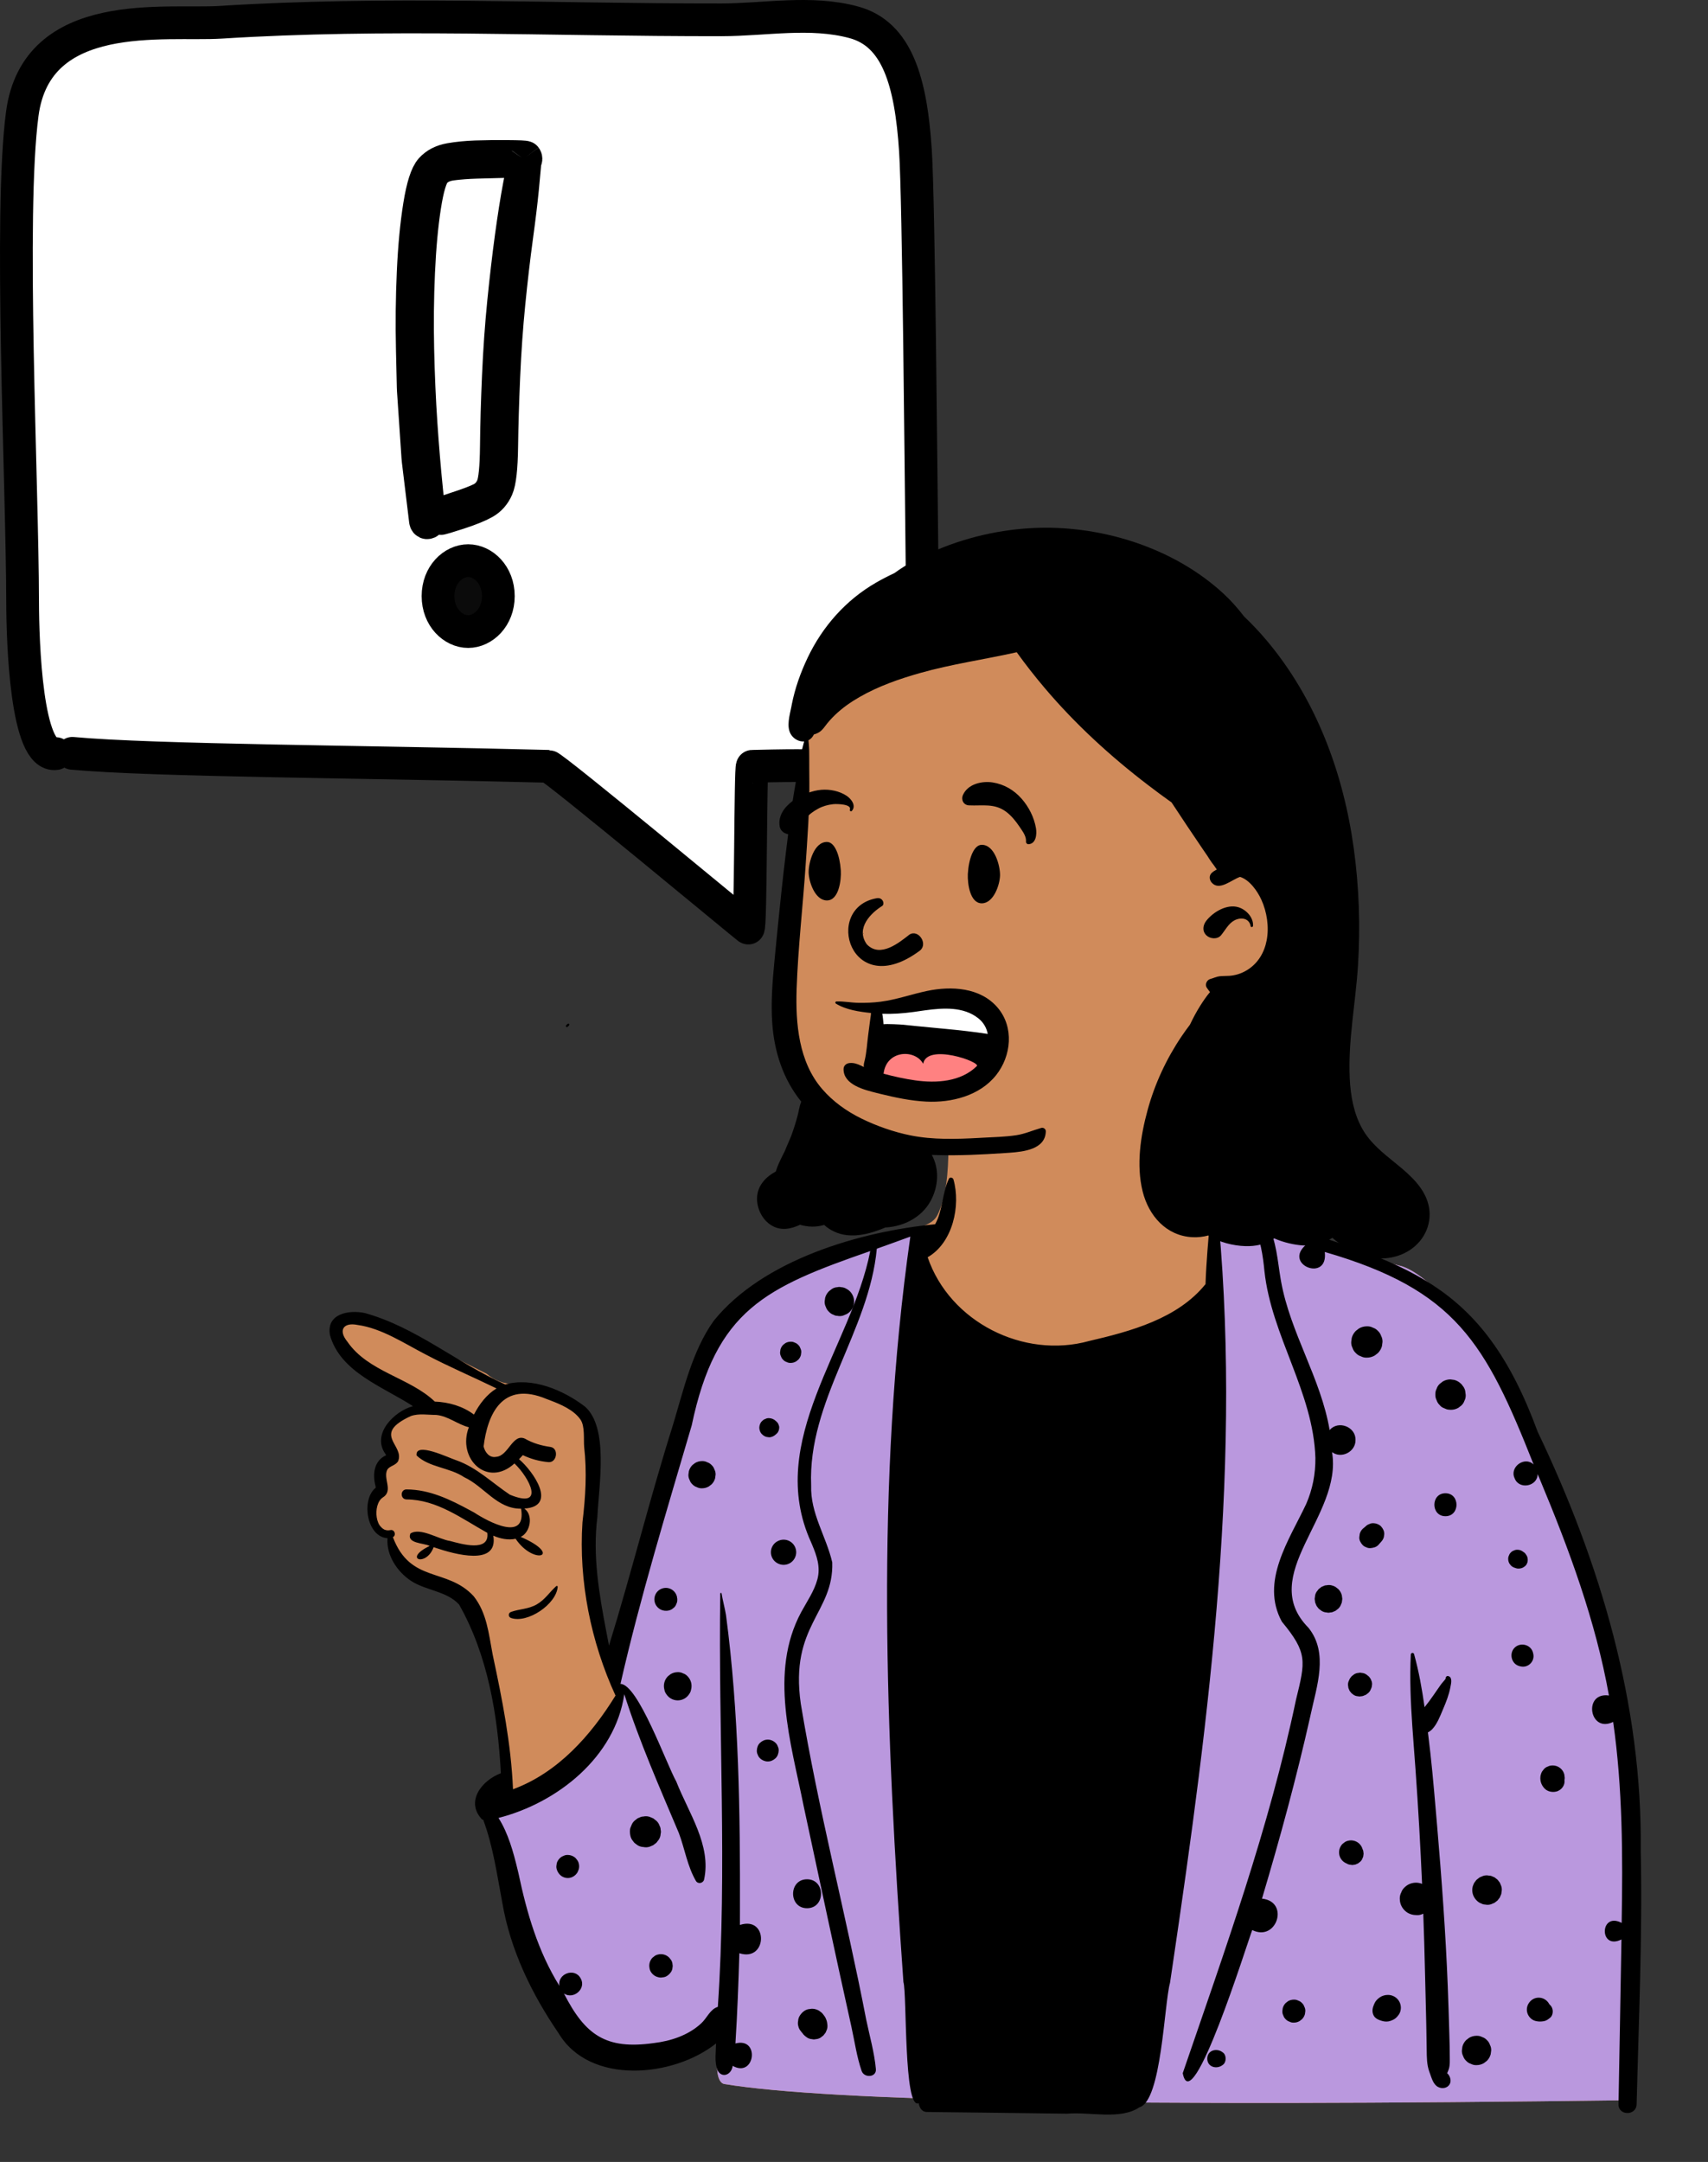 <svg width="313" height="396" viewBox="0 0 313 396" fill="none" xmlns="http://www.w3.org/2000/svg">
<rect x="0" y="0" width="313" height="396" fill="#333333" stroke="none"/>
<path fill-rule="evenodd" clip-rule="evenodd" d="M10.239 138.036C4.83 138.855 4.157 117.655 4.143 110.252C4.104 88.308 1.633 39.315 4.08 20.86C6.707 1.049 30.374 4.715 40.468 4.078C70.81 2.163 99.894 3.659 132.205 3.632C140.211 3.625 148.554 1.95 156.45 4.082C164.395 6.226 166.931 14.918 167.759 27.585C168.374 36.985 168.77 86.522 168.954 101.826C169.043 109.193 169.263 127.917 166.638 133.684C162.801 142.116 154.689 140.382 150.401 140.365C147.997 140.355 149.278 140.083 137.865 140.365C137.49 140.374 137.616 170.345 137.112 169.997C136.579 169.629 101.361 140.387 100.492 140.365C67.688 139.511 28.034 139.354 13.263 137.985" fill="white"/>
<path d="M10.239 138.036C4.83 138.855 4.157 117.655 4.143 110.252C4.104 88.308 1.633 39.315 4.08 20.86C6.707 1.049 30.374 4.715 40.468 4.078C70.81 2.163 99.894 3.659 132.205 3.632C140.211 3.625 148.554 1.95 156.45 4.082C164.395 6.226 166.931 14.918 167.759 27.585C168.374 36.985 168.77 86.522 168.954 101.826C169.043 109.193 169.263 127.917 166.638 133.684C162.801 142.116 154.689 140.382 150.401 140.365C147.997 140.355 149.278 140.083 137.865 140.365C137.49 140.374 137.616 170.345 137.112 169.997C136.579 169.629 101.361 140.387 100.492 140.365C67.688 139.511 28.034 139.354 13.263 137.985" stroke="black" stroke-width="6" stroke-miterlimit="1.5" stroke-linecap="round" stroke-linejoin="round"/>
<path fill-rule="evenodd" clip-rule="evenodd" d="M194.026 194.885C186.44 195.26 174.629 198.514 174.038 200.594C173.116 203.842 175.097 216.018 171.783 222.576C170.371 225.372 165.006 225.121 162.927 226.032C155.972 229.078 135.383 234.856 131.138 242.131C129.437 245.046 118.985 281.21 113.431 299.661C112.805 301.741 112.098 303.665 111.329 305.446L111.046 304.062C108.782 292.91 107.65 286.16 107.65 283.81C107.65 280.137 110.577 264.644 107.65 260.704C104.752 256.803 97.768 253.614 94.626 253.55L94.532 253.549C92.469 253.549 90.678 252.904 89.161 251.613L86.937 250.494C75.621 244.811 69.009 241.695 67.103 241.143C64.06 240.263 58.882 242.138 61.471 244.953C63.197 246.83 67.534 250.15 74.483 254.914L77.103 256.997L76.786 257.162C73.4 258.946 71.409 260.447 70.813 261.666C70.199 262.923 70.494 264.409 71.697 266.125L71.515 266.304C69.993 267.798 69.232 268.801 69.232 269.311V271.805C67.718 274.024 67.339 275.875 68.096 277.357C68.853 278.84 70.054 280.124 71.697 281.21C72.909 284.399 74.351 286.668 76.025 288.018C77.698 289.368 80.591 290.492 84.702 291.39L88.422 300.291L91.437 312.798L92.956 326.752L92.515 327.072C90.471 328.562 89.161 329.666 89.161 330.807C89.161 332.586 97.41 374.402 110.243 376.274C113.018 376.678 127.412 374.693 132.138 370.846L132.068 371.261C130.956 377.982 131.191 381.473 132.774 381.732C152.221 384.923 207.455 385.909 298.474 384.69C299.015 336.348 296.567 304.153 291.128 288.105C277.218 247.061 261.881 233.042 256.516 231.842C251.816 230.79 235.518 224.299 230.962 222.576C227.989 221.452 227.351 218.08 223.963 218.08L223.689 218.081C220.411 218.114 217.505 218.701 215.872 217.014C211.587 212.588 212.785 206.461 211.007 200.594C210.028 197.362 203.334 194.426 194.026 194.885Z" fill="#D08B5B"/>
<path d="M223.963 218.08L223.689 218.081C222.879 218.089 222.091 218.131 221.34 218.164L222.923 223.56L222.957 224.127C223.984 242.73 214.881 251.636 195.646 250.843C176.412 250.051 166.845 243.963 166.944 232.579L166.95 232.233L166.95 225.148L166.647 225.206C165.187 225.48 163.781 225.658 162.927 226.032C155.972 229.078 135.383 234.856 131.138 242.131C129.437 245.046 118.985 281.21 113.431 299.661C113.228 300.335 113.017 300.993 112.797 301.634L112.797 305.281L112.858 305.502C114.804 312.787 112.213 318.744 105.083 323.371C100.029 326.651 94.839 328.781 89.512 329.759C89.284 330.113 89.161 330.458 89.161 330.807C89.161 332.586 97.41 374.402 110.243 376.274C113.018 376.678 127.412 374.693 132.138 370.846L132.068 371.261L132.003 371.661C130.966 378.121 131.223 381.478 132.774 381.732C152.221 384.923 207.455 385.908 298.474 384.69C299.015 336.348 296.567 304.153 291.128 288.105C277.218 247.061 261.881 233.042 256.516 231.842C251.816 230.79 235.518 224.299 230.962 222.576C227.989 221.452 227.351 218.08 223.963 218.08Z" fill="#BA98DE"/>
<path fill-rule="evenodd" clip-rule="evenodd" d="M214.866 206.476C214.421 205.593 213.239 205.707 212.459 206.108C210.12 207.819 212.568 211.136 213.215 213.224C214.879 217.274 217.77 221.233 221.761 223.126C221.43 227.152 221.055 231.17 220.917 235.209C215.815 241.542 207.212 243.853 199.576 245.631C187.582 248.95 174.046 242.15 169.998 230.286C174.605 227.666 176.096 220.808 174.721 216.023C174.601 215.686 174.081 215.538 173.896 215.913C172.634 218.51 172.802 221.677 171.368 224.243C157.602 225.562 139.835 230.759 130.816 241.9C126.82 247.474 125.237 254.723 123.268 261.182C119.068 274.5 115.721 288.087 111.602 301.418L111.116 298.895C109.786 291.947 108.577 284.904 109.475 277.838L109.491 277.5C109.785 271.877 111.543 261.429 107.186 257.633C103.244 254.619 97.534 252.197 92.588 253.586C83.786 249.667 76.189 243.066 66.815 240.496C63.93 239.901 59.779 240.605 60.461 244.522C62.351 251.372 70.266 254.031 75.676 257.563C72.208 258.503 67.98 262.724 70.689 266.404C70.713 266.469 70.734 266.519 70.755 266.558C68.557 267.533 68.249 269.982 68.789 272.082C68.843 272.637 68.989 272.16 68.663 272.663C66.184 275.003 67.28 281.526 71.015 281.747C70.77 284.837 72.754 287.839 75.267 289.525C77.975 291.341 81.891 291.419 84.134 293.905C89.398 303.194 91.214 314.16 91.788 324.797C88.318 326.097 85.204 329.984 88.357 333.281C88.419 333.289 88.481 333.296 88.544 333.301C90.372 338.182 91.078 343.385 92.044 348.482C93.532 357.18 97.407 365.166 102.356 372.411C108.079 382.002 123.467 380.482 131.22 374.292C131.189 375.916 130.922 377.53 131.441 379.099C132.209 380.793 134.079 380.061 134.264 378.393C138.362 380.7 139.328 373.087 134.772 374.294C135.122 368.791 135.325 363.279 135.49 357.766C140.648 359.437 140.87 350.874 135.595 352.586L135.601 350.219C135.64 332.067 135.439 313.853 133.045 295.844C132.824 294.497 132.449 293.194 132.23 291.854C132.207 291.716 131.991 291.755 131.99 291.888C131.619 317.101 133.266 342.368 131.548 367.59C130.118 368.026 129.548 369.669 128.489 370.625C126.137 372.798 122.936 373.855 119.805 374.224C111.037 375.454 107.252 372.774 103.348 365.148C105.109 366.326 107.488 364.246 106.415 362.383L106.381 362.326C105.267 360.352 102.119 361.535 102.517 363.747C98.592 357.456 96.537 350.363 95.02 343.167L94.815 342.307C94.077 339.251 93.12 335.75 91.349 332.986C102.15 330.231 112.717 321.838 114.407 310.322C117.149 318.944 120.865 327.373 124.406 335.758C125.499 338.674 125.955 341.809 127.523 344.514C127.887 345.139 128.811 344.977 129.018 344.318C130.427 338.011 126.155 332.011 123.937 326.333C122.126 323.124 116.927 308.47 113.704 308.435C117.326 292.548 122.157 276.781 126.758 261.092C131.207 239.908 140.273 235.823 159.478 229.153C156.014 246.819 140.198 263.919 148.614 282.448L148.819 282.928C149.68 284.971 150.395 287.03 149.794 289.272C149.21 291.448 147.882 293.337 146.82 295.294C140.881 306.348 144.969 319.257 147.265 330.768C150.166 344.268 153.032 357.78 156.03 371.259C156.621 373.948 157.004 376.718 157.897 379.324C158.358 380.668 160.657 380.54 160.509 378.972C160.225 375.928 159.371 372.96 158.745 369.972C155.012 350.621 149.96 331.499 146.748 312.065C144.682 297.678 152.816 295.467 152.513 286.171C151.407 281.417 148.48 277.175 148.648 272.108C147.998 256.6 159.286 243.806 160.68 228.723L163.141 227.844C164.371 227.404 165.599 226.96 166.824 226.505C160.378 271.617 162.335 317.714 165.557 363.048C166.216 365.14 165.589 386.528 168.349 385.231C168.489 386.047 168.922 386.85 169.865 386.846C178.424 386.925 186.985 387.06 195.544 387.162C199.662 386.783 205.32 388.355 208.822 385.978C212.865 384.824 213.33 367.092 214.411 363.186L214.832 360.346C221.702 313.936 227.85 266.568 222.912 219.698C229.783 219.962 231.201 227.382 231.71 232.785C232.985 244.71 240.684 254.979 241.053 267.04C241.084 269.966 240.532 272.801 239.363 275.488C236.262 282.07 230.899 289.681 234.907 297.032C239.648 302.756 239.238 304.262 237.498 311.335C232.604 334.716 224.475 357.195 216.743 379.738C218.423 388.501 228.528 355.972 229.479 353.519C233.952 355.77 236.396 348.3 231.265 347.768C234.56 336.73 237.593 325.609 240.118 314.365L240.185 314.048C241.301 308.854 243.494 302.771 239.79 298.163C230.237 288.496 246.101 277.691 244.1 265.98C245.828 267.262 248.443 265.913 248.404 263.76C248.482 261.335 245.228 260.093 243.662 261.943C242.052 252.442 236.45 244.147 234.755 234.674L234.678 234.229C234.104 230.881 233.942 227.358 232.299 224.306C234.536 225.76 236.918 226.935 239.368 227.972C234.987 231.634 243.471 234.976 242.769 229.32C266.795 236.275 272.225 245.975 281.047 268.252C279.399 266.65 276.576 268.723 277.563 270.766C278.349 272.918 281.782 272.289 281.781 269.995L282.183 270.954C287.532 283.754 292.401 296.864 294.847 310.561C290.048 309.883 291.27 317.559 295.618 315.395C297.363 327.576 297.391 339.931 297.178 352.211C293.129 350.087 293.008 357.305 297.139 355.247C296.988 365.31 296.766 375.373 296.6 385.437C296.566 387.579 299.868 387.568 299.92 385.437C300.305 369.974 301.008 354.483 300.674 339.016C300.988 312.17 293.276 286.295 281.785 262.247C271.618 234.557 257.573 231.408 231.734 223.357C229.348 219.814 224.253 216.463 220.095 218.688C217.769 214.931 216.587 210.479 214.866 206.476ZM259.137 302.981C259.041 302.64 258.554 302.725 258.538 303.062C258.322 307.405 258.515 311.778 258.812 316.14C258.992 318.803 259.213 321.463 259.4 324.108C259.898 331.086 260.299 338.072 260.603 345.063C260.496 345.019 260.387 344.98 260.273 344.949C259.747 344.805 259.22 344.805 258.695 344.949C258.225 345.08 257.815 345.309 257.462 345.64L257.387 345.712C257.098 345.98 256.893 346.299 256.773 346.666C256.602 346.993 256.516 347.342 256.516 347.716L256.518 347.81C256.52 348.346 256.653 348.844 256.924 349.308C257.187 349.754 257.541 350.108 257.986 350.374C258.45 350.642 258.947 350.775 259.484 350.778C259.541 350.783 259.598 350.788 259.655 350.791C260.054 350.807 260.426 350.723 260.77 350.543L260.822 350.528C260.952 354.074 261.059 357.623 261.137 361.172C261.207 364.265 261.301 367.358 261.364 370.451L261.393 371.998L261.449 375.418C261.468 376.824 261.459 378.17 261.936 379.496L261.994 379.649C262.337 380.535 262.605 381.768 263.525 382.26C264.259 382.653 265.249 382.508 265.67 381.741C266.025 381.101 265.718 380.178 265.194 379.745C265.204 379.717 265.22 379.691 265.233 379.662C265.314 379.428 265.436 379.206 265.509 378.969C265.738 378.219 265.676 377.419 265.678 376.639C265.678 375.264 265.632 373.888 265.595 372.515C265.514 369.591 265.42 366.67 265.306 363.749C264.919 353.95 264.19 344.151 263.356 334.38L263.072 331.082C262.695 326.697 262.304 322.306 261.752 317.943C261.726 317.735 261.699 317.526 261.671 317.317C261.968 317.169 262.244 316.963 262.463 316.734C263.34 315.812 263.872 314.434 264.371 313.247L264.486 312.977C265.027 311.71 265.527 310.428 265.785 309.068L265.81 308.943C265.927 308.364 266.159 307.337 265.545 307.056C265.225 306.91 265.022 307.015 264.918 307.335C264.905 307.377 264.916 307.424 264.939 307.46C264.686 307.848 264.29 308.211 264.04 308.57L263.185 309.794L262.762 310.41C262.225 311.199 261.653 311.955 261.061 312.7C260.596 309.428 260.025 306.168 259.137 302.981ZM224.052 375.913C222.982 375.073 221.24 375.529 221.24 377.078C221.24 378.633 222.984 379.081 224.052 378.242L224.105 378.203L224.156 378.161C224.738 377.707 224.757 376.524 224.2 376.03L224.156 375.994C224.123 375.965 224.089 375.939 224.052 375.913ZM270.581 372.89C270.097 372.89 269.647 373.012 269.227 373.258C269.045 373.396 268.866 373.536 268.683 373.677C268.35 374.01 268.121 374.407 267.993 374.863L267.897 375.576C267.884 375.946 267.959 376.29 268.129 376.611C268.238 376.944 268.423 377.234 268.683 377.476C268.928 377.739 269.214 377.924 269.547 378.031C269.841 378.186 270.155 378.265 270.49 378.265L270.581 378.263C271.068 378.263 271.519 378.141 271.938 377.895C272.12 377.758 272.3 377.617 272.482 377.476C272.813 377.143 273.045 376.746 273.172 376.29C273.204 376.053 273.235 375.813 273.269 375.576C273.281 375.206 273.204 374.863 273.037 374.542C272.928 374.208 272.743 373.919 272.482 373.677C272.237 373.414 271.951 373.229 271.618 373.122C271.324 372.967 271.009 372.888 270.673 372.888L270.581 372.89ZM148.781 367.934L148.098 368.025C147.445 368.174 146.919 368.656 146.568 369.206C146.38 369.5 146.279 369.818 146.263 370.159C146.187 370.498 146.203 370.839 146.31 371.181C146.388 371.514 146.541 371.806 146.768 372.054C146.846 372.176 146.937 372.288 147.041 372.387C147.255 372.744 147.578 372.978 147.911 373.218C148.192 373.398 148.497 373.495 148.825 373.51C149.041 373.568 149.26 373.568 149.479 373.51C149.804 373.495 150.109 373.398 150.39 373.218C150.557 373.091 150.723 372.96 150.888 372.833C151.033 372.663 151.169 372.489 151.296 372.306C151.382 372.106 151.466 371.907 151.549 371.709C151.703 371.233 151.627 370.811 151.543 370.334C151.531 370.253 151.51 370.18 151.481 370.102L151.425 369.95C151.275 369.554 151.195 369.42 150.929 369.075L150.828 368.94C150.777 368.872 150.725 368.806 150.666 368.747C150.5 368.575 150.262 368.431 150.075 368.283C149.674 368.051 149.242 367.937 148.781 367.934ZM237.1 366.266C236.723 366.269 236.368 366.363 236.041 366.553L235.614 366.884C235.353 367.147 235.173 367.454 235.072 367.812C235.049 367.999 235.022 368.187 234.996 368.372C234.986 368.661 235.046 368.932 235.179 369.185C235.262 369.445 235.408 369.669 235.614 369.862C235.803 370.065 236.03 370.211 236.291 370.297C236.518 370.416 236.762 370.478 237.022 370.479L237.1 370.477C237.481 370.477 237.835 370.381 238.163 370.19L238.59 369.862C238.85 369.599 239.03 369.289 239.131 368.932C239.155 368.744 239.181 368.559 239.207 368.372C239.217 368.082 239.157 367.812 239.025 367.561C238.939 367.301 238.796 367.074 238.59 366.884C238.4 366.678 238.173 366.532 237.913 366.449C237.685 366.329 237.446 366.269 237.187 366.265L237.1 366.266ZM254.372 365.404C253.828 365.399 253.276 365.552 252.831 365.868C252.398 366.175 252.07 366.506 251.859 367.004C251.802 367.139 251.745 367.272 251.695 367.408C251.471 368.004 251.43 368.604 251.739 369.187C252.039 369.753 252.685 370 253.263 370.169C253.752 370.316 254.307 370.339 254.794 370.164C255.036 370.078 255.273 369.987 255.492 369.854C255.901 369.602 256.122 369.302 256.395 368.932C256.609 368.567 256.716 368.171 256.716 367.749C256.716 367.324 256.609 366.931 256.395 366.563C255.976 365.847 255.2 365.409 254.372 365.404ZM281.974 365.907C281.286 365.907 280.682 366.225 280.268 366.761C279.849 367.306 279.695 367.983 279.88 368.659C280.075 369.372 280.666 369.998 281.398 370.177C281.939 370.31 282.382 370.305 282.921 370.214C283.377 370.136 283.726 369.865 284.075 369.583C284.473 369.257 284.596 368.664 284.531 368.184C284.468 367.705 284.247 367.392 283.911 367.108L283.908 367.1L284.033 367.197C283.986 367.155 283.94 367.111 283.892 367.066C283.877 367.04 283.864 367.012 283.851 366.983C283.658 366.655 283.398 366.397 283.072 366.204C282.731 366.006 282.367 365.907 281.974 365.907ZM121.679 358.014C121.302 357.912 120.922 357.912 120.544 358.014C120.265 358.079 120.023 358.207 119.817 358.397C119.609 358.533 119.438 358.707 119.31 358.923L119.268 358.996C118.971 359.502 118.925 360.08 119.052 360.643C119.211 361.339 119.851 361.972 120.544 362.136L120.567 362.14L120.591 362.147C120.872 362.235 121.156 362.248 121.437 362.183C121.721 362.17 121.984 362.087 122.226 361.93C122.533 361.732 122.791 361.477 122.989 361.17C123.145 360.925 123.229 360.661 123.242 360.377C123.291 360.19 123.291 360.002 123.242 359.815C123.229 359.53 123.145 359.267 122.989 359.022L122.656 358.592L122.622 358.564C122.356 358.298 122.041 358.115 121.679 358.014ZM147.896 344.224C144.482 344.224 144.487 349.524 147.896 349.524C151.309 349.524 151.304 344.224 147.896 344.224ZM272.878 343.555C272.519 343.474 272.159 343.49 271.803 343.602C271.586 343.693 271.373 343.784 271.159 343.872L270.613 344.295C270.511 344.381 270.462 344.475 270.368 344.597L270.251 344.75C270.081 344.977 270.077 345.025 269.891 345.509C269.766 345.973 269.766 346.436 269.891 346.901C269.951 347.125 270.042 347.336 270.16 347.531C270.267 347.719 270.395 347.883 270.539 348.035L270.613 348.11C270.857 348.373 271.146 348.558 271.48 348.667C271.691 348.79 271.917 348.85 272.159 348.85C272.519 348.93 272.878 348.915 273.235 348.802C273.451 348.711 273.664 348.62 273.878 348.532L274.425 348.11L274.847 347.562L274.981 347.241L275.117 346.919L275.214 346.202C275.227 345.83 275.151 345.486 274.982 345.162C274.917 344.936 274.802 344.735 274.636 344.568C274.516 344.365 274.355 344.204 274.151 344.084C273.985 343.917 273.784 343.802 273.558 343.737C273.347 343.615 273.12 343.555 272.878 343.555ZM104.035 339.768C103.751 339.758 103.486 339.818 103.241 339.948C103.155 339.977 103.072 340.013 102.991 340.055C102.676 340.24 102.426 340.49 102.241 340.803C102.09 341.043 102.007 341.301 101.994 341.579C101.937 341.831 101.942 342.084 102.01 342.336L102.033 342.411C102.09 342.617 102.176 342.807 102.29 342.981C102.301 343.002 102.314 343.023 102.33 343.041C102.504 343.318 102.736 343.544 103.022 343.714C103.34 343.896 103.681 343.99 104.051 343.993C104.788 343.993 105.423 343.594 105.811 342.981C105.866 342.895 105.897 342.786 105.936 342.697C105.97 342.614 106.025 342.507 106.054 342.411C106.152 342.041 106.152 341.671 106.054 341.301C105.988 341.03 105.866 340.793 105.681 340.592C105.533 340.365 105.337 340.186 105.095 340.055C104.795 339.88 104.472 339.786 104.129 339.771L104.035 339.768ZM248.167 337.176C247.807 337.077 247.448 337.07 247.09 337.153L247 337.176C246.714 337.244 246.466 337.374 246.253 337.567C246.016 337.723 245.826 337.929 245.688 338.184C245.49 338.526 245.391 338.896 245.389 339.292C245.391 339.688 245.49 340.058 245.688 340.399C245.883 340.73 246.146 340.991 246.477 341.186L246.763 341.324C247.003 341.475 247.258 341.556 247.534 341.569C247.719 341.619 247.904 341.619 248.086 341.569C248.274 341.569 248.448 341.522 248.609 341.429C248.787 341.379 248.938 341.29 249.068 341.16C249.295 341.014 249.471 340.821 249.602 340.579L249.813 340.081L249.885 339.529L249.813 338.979L249.698 338.708C249.594 338.335 249.406 338.012 249.133 337.739C248.86 337.468 248.537 337.28 248.167 337.176ZM119.034 332.78C118.654 332.66 118.276 332.644 117.898 332.728C117.643 332.728 117.404 332.793 117.182 332.923C116.94 332.991 116.732 333.111 116.555 333.288C116.245 333.489 116.003 333.754 115.823 334.085L115.537 334.766C115.365 335.206 115.428 335.855 115.531 336.298C115.617 336.662 115.784 336.981 116.031 337.251C116.156 337.462 116.323 337.629 116.534 337.754C116.775 337.974 117.053 338.13 117.369 338.223L117.456 338.247L117.487 338.255C117.492 338.257 117.497 338.257 117.503 338.257C117.505 338.26 117.511 338.26 117.513 338.26C117.638 338.291 117.766 338.309 117.898 338.314C118.276 338.398 118.654 338.382 119.034 338.263C119.258 338.169 119.484 338.072 119.711 337.976C119.903 337.83 120.094 337.681 120.286 337.533C120.435 337.34 120.583 337.147 120.731 336.957C120.94 336.631 121.052 336.277 121.067 335.899C121.135 335.646 121.135 335.396 121.067 335.143C121.067 334.886 121.002 334.648 120.875 334.427C120.76 334.073 120.565 333.768 120.286 333.51C120.094 333.361 119.903 333.212 119.711 333.067C119.484 332.97 119.258 332.874 119.034 332.78ZM285.111 323.452C284.718 323.345 284.325 323.345 283.932 323.452L283.403 323.673C283.143 323.814 282.937 324.004 282.781 324.246C282.583 324.46 282.45 324.713 282.383 325.002C282.229 325.398 282.247 326.026 282.369 326.43C282.507 326.888 282.721 327.253 283.051 327.597C283.601 328.165 284.445 328.329 285.192 328.157C285.398 328.111 285.593 328.019 285.77 327.907C286.335 327.558 286.715 326.948 286.713 326.274C286.713 326.201 286.707 326.128 286.697 326.055C286.733 325.906 286.747 325.752 286.741 325.591L286.663 325.002L286.658 324.986C286.554 324.613 286.366 324.291 286.093 324.017C285.84 323.767 285.546 323.586 285.209 323.477L285.124 323.452H285.111ZM88.623 264.94C89.334 259.104 92.008 252.825 100.166 256.252L100.772 256.48C102.79 257.244 105.142 258.249 106.371 260.015C107.217 261.232 106.931 263.59 107.048 265.01C107.58 269.628 107.294 274.238 106.74 278.836C106.025 289.613 108.289 300.779 112.797 310.574C108.286 317.879 102.247 324.693 94.01 327.738C93.662 319.432 92.037 311.279 90.307 303.174L90.239 302.82C89.548 299.166 89.201 295.415 86.803 292.375C81.924 287.075 75.213 290.075 72.002 281.559C72.676 281.218 72.304 280.051 71.491 280.275C68.675 280.775 68.218 275.551 70.145 274.292C72.153 273.066 70.132 270.806 70.986 269.174C71.463 268.471 72.491 268.447 72.958 267.637C74.194 264.653 68.009 262.741 75.282 259.378C76.771 258.848 78.435 259.177 79.936 259.171C82.145 259.377 83.9 260.935 85.92 261.425C83.721 267.123 89.27 272.61 94.278 268.059C97.004 270.637 100.052 276.513 93.427 273.774C90.184 271.608 87.392 268.809 83.628 267.475L83.549 267.45C82.151 266.992 76.037 264.019 76.34 266.592C78.63 268.804 82.408 268.778 85.06 270.574C88.738 272.276 91.089 276.399 95.492 276.342C96.507 282.509 89.513 278.757 86.909 277.056L86.187 276.664C82.514 274.679 78.785 272.839 74.502 272.814C73.32 272.807 73.325 274.631 74.502 274.646C80.084 274.681 84.628 278.173 89.305 280.769C89.765 284.369 84.497 282.793 82.498 282.262C80.402 281.968 77.036 279.699 75.202 280.897C74.484 282.742 77.642 282.605 78.741 283.164C73.723 285.576 78.119 287.095 79.465 283.388L79.859 283.523C83.219 284.653 91.367 286.979 90.398 281.283C91.628 281.828 93.128 282.153 94.487 281.851C97.876 286.867 103.282 284.926 95.424 281.507C97.195 280.683 97.786 277.501 96.085 276.317C102.27 275.939 97.678 269.445 95.118 267.281C95.36 267.036 95.594 266.787 95.812 266.535C97.288 267.238 98.84 267.665 100.499 267.817C102.088 267.96 102.441 265.255 100.874 265.034C99.195 264.797 97.648 264.348 96.169 263.504C93.927 262.535 93.162 266.697 90.919 266.845C89.695 267.087 88.868 266.013 88.623 264.94ZM140.696 318.641C140.154 318.641 139.672 318.868 139.279 319.228C138.886 319.587 138.717 320.127 138.693 320.642C138.683 320.919 138.74 321.177 138.865 321.416C138.946 321.664 139.084 321.878 139.279 322.06C139.644 322.422 140.183 322.647 140.696 322.647C141.237 322.647 141.719 322.42 142.112 322.06C142.505 321.698 142.675 321.161 142.698 320.642C142.709 320.369 142.651 320.111 142.526 319.871C142.454 319.648 142.335 319.451 142.169 319.283L142.112 319.228C141.748 318.863 141.209 318.641 140.696 318.641ZM124.284 306.283L124.197 306.285C123.739 306.288 123.314 306.402 122.919 306.631C122.747 306.764 122.575 306.895 122.406 307.028C122.091 307.345 121.875 307.718 121.755 308.148C121.632 308.596 121.632 309.047 121.755 309.495C121.796 309.753 121.893 310.003 122.044 310.22C122.268 310.592 122.564 310.892 122.94 311.113C123.328 311.34 123.747 311.452 124.197 311.455C124.648 311.452 125.067 311.34 125.455 311.113C125.83 310.892 126.127 310.592 126.348 310.22C126.502 310.003 126.598 309.753 126.64 309.495C126.762 309.047 126.762 308.596 126.64 308.148C126.529 307.749 126.334 307.399 126.055 307.097L125.989 307.028C125.76 306.78 125.489 306.606 125.174 306.504C124.897 306.358 124.6 306.285 124.284 306.283ZM249.532 306.423C249.339 306.371 249.149 306.371 248.956 306.423C248.669 306.436 248.402 306.522 248.154 306.679C248.008 306.793 247.862 306.905 247.716 307.017L247.589 307.17C247.318 307.501 247.311 307.558 247.102 308.062C247.016 308.344 247.003 308.625 247.065 308.906C247.065 309.097 247.115 309.274 247.209 309.438C247.261 309.618 247.349 309.774 247.482 309.904C247.576 310.063 247.701 310.191 247.86 310.285C248.063 310.47 248.302 310.598 248.578 310.663L249.138 310.738C249.211 310.728 249.287 310.717 249.359 310.71C249.447 310.707 249.533 310.697 249.616 310.681L249.701 310.662L249.778 310.642C249.88 310.612 249.979 310.572 250.076 310.522C250.258 310.47 250.417 310.379 250.552 310.243C250.786 310.092 250.974 309.889 251.109 309.636L251.146 309.553C251.195 309.464 251.237 309.373 251.268 309.274C251.357 309.117 251.401 308.951 251.404 308.771C251.455 308.532 251.452 308.295 251.39 308.058L251.367 307.979L251.167 307.502C251.062 307.34 250.953 307.176 250.813 307.043C250.728 306.968 250.521 306.807 250.405 306.726L250.334 306.679C250.086 306.522 249.818 306.436 249.532 306.423ZM277.557 301.808C276.503 302.864 276.969 304.802 278.445 305.178L278.614 305.219C280.041 305.581 281.328 304.292 280.966 302.864L280.924 302.697C280.549 301.219 278.612 300.753 277.557 301.808ZM102.2 290.645C102.21 290.499 102.022 290.448 101.929 290.534C100.674 291.659 99.874 293.009 98.351 293.882C96.82 294.757 95.242 294.687 93.646 295.252C93.104 295.445 93.101 296.17 93.646 296.36C96.666 297.415 101.97 293.837 102.2 290.645ZM244.126 290.416C243.79 290.312 243.451 290.296 243.115 290.372C242.886 290.372 242.673 290.429 242.477 290.544C242.261 290.604 242.076 290.713 241.918 290.869C241.727 290.982 241.576 291.135 241.462 291.325C241.238 291.57 241.087 291.857 241.009 292.185L240.92 292.86L241.009 293.535C241.095 293.736 241.181 293.939 241.264 294.14L241.497 294.455C241.685 294.707 241.715 294.709 242.173 295.049C242.464 295.234 242.779 295.336 243.115 295.349C243.339 295.411 243.563 295.411 243.79 295.349C244.016 295.349 244.23 295.291 244.428 295.177C244.641 295.117 244.829 295.007 244.988 294.851C245.263 294.671 245.48 294.434 245.639 294.14C245.725 293.939 245.81 293.736 245.894 293.535L245.985 292.86L245.894 292.185L245.889 292.165C245.769 291.742 245.555 291.375 245.248 291.065L244.743 290.674C244.545 290.546 244.339 290.481 244.126 290.416ZM122.572 290.922C121.851 290.723 121.06 290.932 120.531 291.461C120.002 291.99 119.794 292.779 119.992 293.501C120.187 294.205 120.752 294.775 121.458 294.966C121.669 295.023 121.882 295.054 122.098 295.044C122.461 295.041 122.799 294.95 123.114 294.768L123.52 294.452C123.718 294.27 123.856 294.054 123.937 293.804C124.065 293.564 124.122 293.306 124.112 293.027L124.114 292.978C124.122 292.879 124.109 292.779 124.077 292.683C124.077 292.581 124.062 292.482 124.036 292.386C123.846 291.683 123.273 291.114 122.572 290.922ZM278.068 283.865C277.836 283.857 277.62 283.904 277.419 284.011C277.208 284.079 277.029 284.194 276.878 284.36C276.711 284.511 276.596 284.694 276.529 284.902C276.422 285.103 276.375 285.319 276.383 285.551C276.383 285.856 276.461 286.14 276.612 286.401C276.701 286.516 276.789 286.63 276.878 286.742C277.086 286.953 277.333 287.096 277.62 287.177L277.786 287.234C278.031 287.323 278.271 287.328 278.526 287.295C278.794 287.258 279.042 287.185 279.26 287.018C279.474 286.893 279.643 286.724 279.768 286.51L279.911 286.171C279.942 286.057 279.955 285.885 279.963 285.765C279.963 285.747 279.963 285.731 279.966 285.713C279.966 285.611 279.935 285.364 279.909 285.262C279.851 285.048 279.734 284.845 279.601 284.673C279.487 284.493 279.331 284.353 279.138 284.248L279.121 284.235L279.101 284.222C279.042 284.181 278.979 284.139 278.917 284.094C278.656 283.943 278.372 283.865 278.068 283.865ZM143.604 282.015C143.188 282.015 142.8 282.122 142.44 282.33C142.427 282.335 142.414 282.341 142.404 282.346C142.06 282.549 141.787 282.823 141.583 283.167C141.375 283.524 141.271 283.91 141.271 284.321C141.271 284.736 141.375 285.119 141.583 285.476C141.787 285.82 142.06 286.093 142.404 286.297C142.414 286.304 142.427 286.309 142.44 286.315C142.8 286.523 143.188 286.627 143.604 286.63C144.018 286.627 144.406 286.523 144.766 286.315C145.469 285.903 145.909 285.134 145.909 284.321C145.909 283.508 145.469 282.74 144.766 282.33C144.406 282.122 144.018 282.015 143.604 282.015ZM251.74 279.002L251.669 279.001C251.393 278.99 251.136 279.047 250.899 279.175C250.651 279.256 250.435 279.394 250.253 279.589L249.872 279.907L249.762 279.997C249.744 280.012 249.726 280.027 249.709 280.043C249.453 280.301 249.279 280.603 249.18 280.952C249.149 281.153 249.123 281.351 249.102 281.551C249.045 282.072 249.352 282.607 249.69 282.977C249.872 283.172 250.089 283.31 250.338 283.394C250.578 283.519 250.838 283.576 251.115 283.566C251.68 283.516 252.216 283.396 252.622 282.958C252.669 282.906 252.714 282.852 252.76 282.797L253.086 282.422C253.333 282.172 253.505 281.877 253.599 281.538C253.625 281.358 253.648 281.181 253.671 281.004C253.695 280.47 253.435 279.97 253.086 279.589C252.763 279.237 252.216 279.022 251.74 279.002ZM264.884 273.515C262.176 273.515 262.181 277.719 264.884 277.719C267.59 277.719 267.584 273.515 264.884 273.515ZM128.73 267.622L128.645 267.624C128.197 267.626 127.778 267.738 127.39 267.965L126.885 268.353C126.577 268.666 126.364 269.031 126.244 269.453C126.216 269.674 126.187 269.896 126.155 270.115C126.142 270.459 126.216 270.779 126.371 271.076C126.47 271.384 126.642 271.652 126.885 271.879C127.111 272.121 127.377 272.293 127.686 272.392C127.983 272.549 128.304 272.622 128.645 272.609C129.095 272.606 129.515 272.494 129.903 272.267C130.072 272.137 130.238 272.007 130.408 271.879C130.691 271.59 130.895 271.257 131.017 270.876L131.046 270.779L131.137 270.115C131.15 269.774 131.077 269.453 130.921 269.156C130.822 268.846 130.65 268.58 130.408 268.353C130.181 268.111 129.913 267.939 129.606 267.84C129.334 267.697 129.042 267.623 128.73 267.622ZM140.928 259.755C140.685 259.746 140.461 259.796 140.25 259.906C140.034 259.976 139.847 260.098 139.688 260.268C139.352 260.536 139.146 261.073 139.146 261.508C139.146 261.943 139.352 262.48 139.688 262.748C139.907 262.965 140.165 263.116 140.461 263.199L140.928 263.262C141.381 263.283 141.841 263.046 142.164 262.748C142.229 262.689 142.292 262.629 142.357 262.571C142.651 262.3 142.779 261.896 142.797 261.508C142.805 261.302 142.76 261.11 142.667 260.93C142.607 260.742 142.503 260.583 142.357 260.445C142.292 260.388 142.229 260.328 142.164 260.268C141.813 259.942 141.401 259.778 140.928 259.755ZM63.648 245.738C61.938 243.653 62.934 242.168 65.505 242.684C69.934 243.284 74.103 246.085 78.004 248.094C82.262 250.344 86.649 252.2 90.993 254.315C89.201 255.415 87.868 257.139 86.85 259.106C84.817 257.561 82.219 256.823 79.683 256.727C75.083 252.317 67.463 251.308 63.648 245.738ZM265.795 252.662C265.331 252.664 264.897 252.773 264.489 252.991L264.402 253.039L263.845 253.472C263.574 253.722 263.384 254.019 263.272 254.361C263.1 254.689 263.022 255.046 263.035 255.426C263.022 255.807 263.1 256.161 263.272 256.489C263.384 256.833 263.574 257.128 263.845 257.378C263.999 257.579 264.197 257.735 264.434 257.85C264.655 257.941 264.874 258.035 265.095 258.128C265.342 258.207 265.629 258.217 265.897 258.23C266.384 258.227 266.837 258.105 267.259 257.86L267.806 257.438C268.069 257.193 268.256 256.904 268.366 256.568C268.521 256.272 268.599 255.956 268.599 255.618L268.597 255.525C268.597 255.505 268.597 255.481 268.594 255.458C268.563 255.213 268.529 254.968 268.496 254.723C268.41 254.363 268.246 254.048 268.001 253.782C267.938 253.657 267.855 253.555 267.748 253.472C267.405 253.128 266.999 252.894 266.53 252.76C266.285 252.729 266.04 252.695 265.795 252.662ZM144.896 245.759C144.544 245.759 144.219 245.848 143.917 246.022C143.784 246.124 143.654 246.225 143.524 246.327C143.281 246.569 143.115 246.856 143.024 247.184L142.953 247.7C142.946 247.969 143 248.216 143.123 248.448C143.201 248.688 143.334 248.896 143.524 249.074C143.698 249.264 143.906 249.397 144.148 249.475C144.378 249.597 144.628 249.652 144.896 249.642C145.245 249.642 145.573 249.553 145.875 249.376C146.005 249.277 146.138 249.175 146.268 249.074C146.488 248.851 146.646 248.592 146.741 248.297L146.766 248.216L146.836 247.7C146.846 247.432 146.791 247.184 146.669 246.952C146.591 246.71 146.455 246.502 146.268 246.327C146.091 246.137 145.883 246.004 145.643 245.926C145.435 245.816 145.211 245.76 144.975 245.758L144.896 245.759ZM250.575 242.936L250.484 242.937C249.966 242.94 249.485 243.07 249.037 243.33C248.844 243.479 248.651 243.628 248.459 243.779C248.102 244.136 247.857 244.558 247.719 245.045L247.618 245.806C247.602 246.202 247.685 246.569 247.865 246.911C247.979 247.268 248.177 247.575 248.459 247.836C248.716 248.115 249.024 248.313 249.38 248.428C249.722 248.607 250.089 248.691 250.484 248.675C251.003 248.675 251.484 248.545 251.932 248.284C252.125 248.135 252.317 247.985 252.513 247.836C252.867 247.476 253.112 247.054 253.25 246.569L253.351 245.806C253.367 245.412 253.284 245.043 253.104 244.701C252.989 244.347 252.792 244.037 252.513 243.779C252.252 243.497 251.945 243.299 251.589 243.185C251.274 243.019 250.937 242.937 250.575 242.936ZM154.158 235.771C153.921 235.709 153.684 235.709 153.447 235.771C153.093 235.787 152.762 235.894 152.455 236.089L151.916 236.506C151.908 236.514 151.9 236.522 151.892 236.532C151.567 236.86 151.341 237.249 151.216 237.694L151.122 238.395C151.109 238.758 151.184 239.096 151.348 239.409C151.446 239.71 151.608 239.971 151.83 240.197L151.916 240.282C152.158 240.542 152.442 240.727 152.773 240.834C152.981 240.957 153.208 241.017 153.447 241.017C153.801 241.097 154.158 241.082 154.512 240.97C154.723 240.878 154.937 240.79 155.15 240.701L155.218 240.662C156.022 240.222 156.52 239.3 156.52 238.395C156.52 237.491 156.022 236.566 155.218 236.126C155.194 236.115 155.174 236.102 155.15 236.089C154.843 235.894 154.512 235.787 154.158 235.771Z" fill="black"/>
<path fill-rule="evenodd" clip-rule="evenodd" d="M147.891 135.59C147.606 132.947 150.707 125.896 150.632 127.326C155.603 119.679 165.304 116.671 173.674 114.147C191.442 108.294 205.317 115.362 217.801 127.889C225.172 134.759 232.185 142.432 235.885 151.941C243.163 170.082 232.253 190.767 215.661 199.433C214.323 200.156 212.864 200.842 211.589 201.716C204.73 205.67 196.676 207.037 189.033 208.758C174.735 212.019 156.778 210.465 148.351 196.882C142.636 187.243 144.154 175.557 144.602 164.859C145.274 155.486 146.454 144.894 147.891 135.59Z" fill="#D08B5B"/>
<path fill-rule="evenodd" clip-rule="evenodd" d="M224.318 108.839C215.055 100.199 201.363 96.011 188.845 96.743C182.065 97.14 175.53 98.835 169.403 101.747C167.487 102.658 165.62 103.724 163.898 104.979C162.736 105.52 161.601 106.105 160.501 106.742C154.991 109.926 150.732 114.75 148.006 120.471C146.705 123.202 145.678 126.082 145.097 129.049L145.003 129.537C144.706 131.026 144.12 132.988 144.862 134.381C145.354 135.305 146.384 135.888 147.36 135.809C147.148 136.665 146.895 137.521 146.732 138.383L146.291 140.732C146.217 141.124 146.145 141.515 146.073 141.907C145.647 144.24 145.254 146.571 144.94 148.923C144.284 153.82 143.69 158.727 143.167 163.642C142.792 167.157 142.44 170.676 142.099 174.194L141.895 176.304C141.545 179.937 141.27 183.603 141.508 187.252C141.867 192.726 143.554 197.72 146.829 201.782C146.517 202.531 146.412 203.374 146.177 204.306C145.852 205.594 145.429 206.855 144.978 208.106C144.767 208.598 144.556 209.089 144.347 209.582L143.797 210.887V210.887L143.368 211.743C142.903 212.674 142.454 213.619 142.168 214.583C140.318 215.569 138.807 217.177 138.733 219.381C138.667 221.373 139.703 223.482 141.453 224.497C143.18 225.5 144.958 225.105 146.611 224.339C148.053 224.758 149.596 224.811 151.024 224.364C152.124 225.357 153.542 226.042 155.114 226.227C157.484 226.508 159.734 225.846 161.908 224.976L162.06 224.915C162.128 224.888 162.196 224.86 162.261 224.831C164.762 224.711 167.253 223.724 169.026 221.975C169.604 221.409 170.104 220.762 170.507 220.036C171.969 217.397 172.197 214.158 170.758 211.54C171.067 211.553 171.378 211.566 171.687 211.574C175.803 211.691 179.926 211.481 184.032 211.211L185 211.146C187.657 210.955 191.575 210.505 191.65 207.22C191.66 206.8 191.226 206.484 190.828 206.596C189.319 207.021 187.835 207.69 186.271 207.93C184.225 208.246 182.107 208.28 180.04 208.394L179.445 208.427C175.278 208.655 170.96 208.794 166.86 207.969C163.8 207.356 160.61 206.238 157.806 204.855C155.114 203.524 152.668 201.783 150.696 199.509C146.35 194.508 145.775 187.453 145.987 181.125C146.243 173.569 147.133 166.023 147.635 158.476L147.862 155.086C148.049 152.259 148.221 149.428 148.292 146.6C148.344 144.535 148.31 142.465 148.3 140.401C148.294 139.37 148.307 138.333 148.284 137.302C148.271 136.723 148.203 136.156 148.153 135.59C148.383 135.47 148.598 135.303 148.791 135.081C148.943 134.906 149.061 134.721 149.142 134.533C150.118 134.248 150.57 133.87 151.203 133.011C151.737 132.288 152.341 131.62 152.987 130.993C154.363 129.662 155.936 128.574 157.597 127.626C161.032 125.666 164.793 124.356 168.587 123.28C174.395 121.636 180.427 120.79 186.321 119.469C187.945 121.729 189.667 123.922 191.467 126.044C197.083 132.664 203.524 138.565 210.425 143.828C211.83 144.901 213.253 145.958 214.697 146.983C216.599 149.877 218.521 152.757 220.472 155.618L221.31 156.842L221.323 156.866C221.438 157.041 221.549 157.216 221.658 157.391C221.891 157.761 222.153 158.119 222.43 158.466C222.61 158.729 222.794 158.993 222.979 159.257C222.623 159.447 222.299 159.661 222.045 159.899C221.527 160.387 221.614 161.162 222.045 161.658C223.437 163.261 225.64 161.173 227.241 160.617C228.975 161.144 230.422 163.204 231.141 164.777C232.177 167.046 232.593 169.781 232.125 172.237C231.696 174.482 230.54 176.422 228.617 177.638C228.549 177.68 228.476 177.724 228.405 177.763C228.402 177.769 228.402 177.769 228.4 177.766C228.334 177.808 228.266 177.847 228.198 177.883C227.296 178.379 226.304 178.672 225.276 178.742C224.688 178.784 224.073 178.752 223.484 178.823C222.88 178.893 222.383 179.17 221.802 179.317C221.161 179.481 220.748 180.34 221.151 180.916C221.349 181.201 221.538 181.473 221.74 181.715C221.077 182.493 220.502 183.352 219.981 184.169C219.27 185.288 218.639 186.476 218.064 187.688C217.533 188.384 217.025 189.094 216.533 189.82C213.747 193.939 211.615 198.528 210.305 203.323C209.007 208.065 208.196 213.393 209.397 218.235C210.503 222.688 213.734 226.376 218.516 226.614C219.514 226.663 220.496 226.552 221.419 226.299C223.446 227.548 225.959 228.177 228.207 228.25C230.026 228.31 232.018 227.928 233.503 226.83C235.266 227.595 237.178 228.03 238.84 228.129C240.7 228.239 242.647 227.733 244.164 226.732C245.607 227.965 247.164 229.006 248.933 229.72C251.975 230.947 255.596 230.795 258.382 228.96C261.173 227.123 262.594 223.824 261.741 220.55C260.956 217.533 258.489 215.319 256.172 213.414L255.714 213.039C253.421 211.172 251.106 209.365 249.634 206.734C248.072 203.944 247.502 200.702 247.348 197.544C247.013 190.59 248.431 183.699 248.862 176.782C249.307 169.638 249.059 162.472 248.083 155.38C246.186 141.604 241.195 128.099 232.164 117.36C230.858 115.806 229.459 114.325 227.985 112.921C226.859 111.451 225.641 110.073 224.318 108.839ZM104.196 187.5C104.146 187.502 104.099 187.505 104.055 187.523C104.025 187.536 104 187.556 103.976 187.578L103.756 187.797C103.678 187.875 103.683 187.995 103.756 188.074C103.82 188.145 103.937 188.147 104.012 188.092L104.034 188.074L104.261 187.846C104.286 187.819 104.308 187.79 104.319 187.753C104.329 187.716 104.329 187.674 104.332 187.635C104.334 187.565 104.266 187.5 104.196 187.5ZM226.935 166.174C224.837 165.539 222.32 167.048 221.07 168.641C220.442 169.439 220.264 170.533 221.07 171.319C221.755 171.987 223.094 172.109 223.756 171.319C224.507 170.418 225.119 169.17 226.192 168.594C227.356 167.967 228.915 168.124 229.19 169.651C229.237 169.909 229.608 169.823 229.624 169.591C229.726 168.046 228.368 166.604 226.935 166.174Z" fill="black"/>
<path fill-rule="evenodd" clip-rule="evenodd" d="M181.649 187.066C179.573 182.861 160.527 184.751 160.527 184.751L158.918 198.117C158.918 198.117 168.108 201.108 173.578 200.481C179.048 199.854 183.726 191.271 181.649 187.066Z" fill="white"/>
<path fill-rule="evenodd" clip-rule="evenodd" d="M180.307 194.086C180.965 192.661 167.349 188.774 163.134 191.43C158.918 194.086 160.236 197.709 160.236 197.709C160.236 197.709 177.967 201.804 180.307 194.086Z" fill="#FF8181"/>
<path fill-rule="evenodd" clip-rule="evenodd" d="M182.83 184.578C179.652 180.838 174.3 180.578 169.866 181.513C167.02 182.113 164.25 183.113 161.36 183.483C160.01 183.656 158.646 183.708 157.287 183.683C155.951 183.658 154.614 183.385 153.283 183.436C153.078 183.444 153.001 183.716 153.178 183.826C155.004 184.962 157.463 185.326 159.62 185.548C159.613 185.71 159.604 185.867 159.581 186.001C159.523 186.358 159.469 186.712 159.426 187.071C159.328 187.881 159.218 188.688 159.109 189.496C158.894 191.086 158.826 192.727 158.447 194.29L158.381 194.549C158.293 194.878 158.273 195.174 158.303 195.441L158.215 195.401L157.938 195.265L157.756 195.178C157.093 194.867 156.461 194.641 155.682 194.716C155.088 194.773 154.59 195.183 154.587 195.825C154.572 198.704 158.404 199.629 160.595 200.18L161.238 200.341C164.028 201.03 166.876 201.634 169.745 201.778C174.349 202.01 179.523 200.724 182.535 196.942C185.345 193.413 185.861 188.143 182.83 184.578ZM161.921 196.674C162.404 192.34 167.664 192.101 169.177 194.85C169.849 191.018 179.782 194.519 179.005 195.28C176.061 198.167 171.593 198.427 167.753 197.893C165.797 197.621 163.839 197.179 161.921 196.674ZM167.758 185.313L169.081 185.121L169.602 185.048C172.88 184.603 176.567 184.374 179.262 186.502C180.246 187.279 180.8 188.292 181.007 189.381C178.456 188.998 175.897 188.706 173.329 188.463L172.629 188.398C171.022 188.251 169.417 188.096 167.812 187.934L166.671 187.817L165.531 187.698C165.13 187.655 162.426 187.515 161.918 187.609C161.864 187.146 161.793 186.145 161.678 185.695C163.599 185.761 165.512 185.617 167.421 185.36L167.758 185.313ZM161.671 165.939C159.711 167.146 156.725 169.959 158.833 172.949C161.315 175.586 164.888 172.562 166.649 171.195C168.281 170.136 170.115 172.861 168.601 174.098C155.878 183.637 150.715 166.255 160.68 164.521C161.777 164.33 162.184 165.566 161.671 165.939ZM158.164 171.021L158.07 170.969L158.038 170.95C157.983 170.914 158.018 170.918 158.143 170.962L158.237 170.996V171.063C158.213 171.048 158.187 171.037 158.164 171.021ZM183.262 160.304L183.262 160.245C183.259 158.569 182.295 154.743 179.912 154.743C178.424 154.743 177.52 157.347 177.364 160.031L177.359 160.141C177.29 161.81 177.742 165.458 179.912 165.458C182.106 165.458 183.239 162.003 183.262 160.304V160.304ZM148.187 159.779L148.187 159.719C148.19 158.044 149.154 154.217 151.537 154.217C152.988 154.217 153.883 156.693 154.072 159.305L154.085 159.506C154.179 161.118 153.756 164.932 151.537 164.932C149.343 164.932 148.21 161.477 148.187 159.779V159.779ZM181.903 143.317C179.958 143.018 177.384 143.587 176.477 145.589C176.073 146.48 176.552 147.467 177.57 147.516C180.03 147.635 182.237 147.081 184.397 148.701C185.326 149.398 186.107 150.364 186.763 151.327L187.011 151.694L187.217 151.996C187.662 152.659 188.084 153.379 188.018 154.179C187.998 154.415 188.237 154.64 188.464 154.631C189.88 154.572 190.032 152.775 189.846 151.695C189.5 149.692 188.543 147.812 187.216 146.298C185.822 144.707 183.982 143.638 181.903 143.317ZM155.123 145.748C153.783 144.875 152.068 144.54 150.497 144.669C147.4 144.921 142.205 147.587 142.889 151.417C143.1 152.599 144.723 153.222 145.679 152.566C146.707 151.862 146.957 150.767 147.722 149.846C148.332 149.11 149.106 148.578 149.934 148.125C150.751 147.678 151.695 147.407 152.622 147.308L152.776 147.293C153.334 147.245 156.15 147.258 155.737 148.323C155.656 148.531 155.962 148.696 156.103 148.538C156.966 147.571 155.988 146.311 155.123 145.748Z" fill="black"/>
<path d="M76.635 84.427C76.608 84.197 76.586 83.969 76.57 83.739C76.519 82.977 76.382 80.948 76.16 77.652C75.931 74.272 75.793 72.225 75.745 71.51C75.732 71.317 75.723 71.127 75.719 70.933C75.701 70.167 75.649 67.873 75.562 64.05C75.453 59.269 75.504 54.542 75.716 49.87C75.927 45.199 76.315 41.119 76.879 37.631C77.443 34.144 78.149 31.93 78.996 30.991C79.843 30.051 80.999 29.453 82.463 29.197C83.927 28.941 85.503 28.785 87.192 28.728C88.88 28.672 90.803 28.651 92.962 28.665C95.12 28.679 96.23 28.727 96.292 28.81C96.353 28.893 96.384 28.986 96.385 29.089C96.386 29.192 96.357 29.285 96.297 29.369C96.238 29.453 96.19 29.746 96.155 30.247C96.12 30.749 95.987 32.179 95.758 34.539C95.528 36.898 95.166 39.887 94.672 43.507C94.179 47.126 93.715 51.101 93.281 55.433C92.847 59.765 92.528 64.272 92.324 68.953C92.12 73.634 91.992 77.924 91.941 81.823C91.889 85.722 91.606 88.261 91.091 89.44C90.576 90.618 89.796 91.501 88.753 92.087C87.71 92.673 86.147 93.305 84.066 93.983C81.983 94.661 80.867 94.99 80.718 94.969C80.568 94.948 80.457 94.871 80.385 94.738C80.314 94.605 80.311 94.47 80.377 94.334C80.443 94.198 80.55 94.116 80.699 94.089C80.848 94.062 80.977 94.101 81.086 94.206C81.195 94.311 81.24 94.438 81.219 94.588C81.199 94.738 81.122 94.849 80.989 94.92C80.855 94.992 80.72 94.995 80.584 94.929C80.448 94.863 80.366 94.755 80.339 94.606C80.313 94.458 80.352 94.329 80.456 94.219C80.561 94.11 81.631 93.728 83.666 93.072C85.701 92.417 87.191 91.854 88.137 91.384C89.083 90.914 89.781 90.16 90.23 89.123C90.679 88.086 90.923 85.628 90.962 81.748C91 77.869 91.122 73.579 91.328 68.88C91.533 64.18 91.853 59.659 92.288 55.315C92.724 50.971 93.188 46.994 93.68 43.384C94.173 39.774 94.657 36.702 95.133 34.169C95.609 31.635 95.906 30.088 96.023 29.527C96.141 28.966 96.23 28.727 96.292 28.81C96.353 28.893 96.384 28.986 96.385 29.089C96.386 29.192 96.357 29.285 96.297 29.369C96.238 29.453 95.133 29.52 92.982 29.569C90.831 29.618 88.933 29.669 87.286 29.72C85.64 29.772 84.147 29.885 82.807 30.06C81.467 30.235 80.435 30.716 79.71 31.501C78.985 32.287 78.357 34.386 77.825 37.799C77.294 41.212 76.923 45.241 76.713 49.887C76.503 54.533 76.452 59.239 76.561 64.004C76.669 68.77 76.867 73.291 77.156 77.567C77.444 81.843 77.78 85.855 78.162 89.603C78.545 93.351 78.726 95.275 78.704 95.376C78.683 95.477 78.633 95.561 78.557 95.63C78.48 95.699 78.39 95.739 78.288 95.749V95.749C78.101 95.769 77.987 95.578 77.965 95.391L76.635 84.427Z" fill="#0B0B0B"/>
<path d="M96.292 28.81C96.23 28.727 95.12 28.679 92.962 28.665C90.803 28.651 88.88 28.672 87.192 28.728C85.503 28.785 83.927 28.941 82.463 29.197C80.999 29.453 79.843 30.051 78.996 30.991C78.149 31.93 77.443 34.144 76.879 37.631C76.315 41.119 75.927 45.199 75.716 49.87C75.504 54.542 75.453 59.269 75.562 64.05C75.649 67.873 75.701 70.167 75.719 70.933C75.723 71.127 75.732 71.317 75.745 71.51C75.793 72.225 75.931 74.272 76.16 77.652C76.382 80.948 76.519 82.977 76.57 83.739C76.586 83.969 76.608 84.197 76.635 84.427L77.965 95.391C77.987 95.578 78.101 95.769 78.288 95.749V95.749C78.39 95.739 78.48 95.699 78.557 95.63C78.633 95.561 78.683 95.477 78.704 95.376C78.726 95.275 78.545 93.351 78.162 89.603C77.78 85.855 77.444 81.843 77.156 77.567C76.867 73.291 76.669 68.77 76.561 64.004C76.452 59.239 76.503 54.533 76.713 49.887C76.923 45.241 77.294 41.212 77.825 37.799C78.357 34.386 78.985 32.287 79.71 31.501C80.435 30.716 81.467 30.235 82.807 30.06C84.147 29.885 85.64 29.772 87.286 29.72C88.933 29.669 90.831 29.618 92.982 29.569C95.133 29.52 96.238 29.453 96.297 29.369M96.292 28.81C96.353 28.893 96.384 28.986 96.385 29.089C96.386 29.192 96.357 29.285 96.297 29.369M96.292 28.81C96.23 28.727 96.141 28.966 96.023 29.527C95.906 30.088 95.609 31.635 95.133 34.169C94.657 36.702 94.173 39.774 93.68 43.384C93.188 46.994 92.724 50.971 92.288 55.315C91.853 59.659 91.533 64.18 91.328 68.88C91.122 73.579 91 77.869 90.962 81.748C90.923 85.628 90.679 88.086 90.23 89.123C89.781 90.16 89.083 90.914 88.137 91.384C87.191 91.854 85.701 92.417 83.666 93.072C81.631 93.728 80.561 94.11 80.456 94.219C80.352 94.329 80.313 94.458 80.339 94.606C80.366 94.755 80.448 94.863 80.584 94.929C80.72 94.995 80.855 94.992 80.989 94.92C81.122 94.849 81.199 94.738 81.219 94.588C81.24 94.438 81.195 94.311 81.086 94.206C80.977 94.101 80.848 94.062 80.699 94.089C80.55 94.116 80.443 94.198 80.377 94.334C80.311 94.47 80.314 94.605 80.385 94.738C80.457 94.871 80.568 94.948 80.718 94.969C80.867 94.99 81.983 94.661 84.066 93.983C86.147 93.305 87.71 92.673 88.753 92.087C89.796 91.501 90.576 90.618 91.091 89.44C91.606 88.261 91.889 85.722 91.941 81.823C91.992 77.924 92.12 73.634 92.324 68.953C92.528 64.272 92.847 59.765 93.281 55.433C93.715 51.101 94.179 47.126 94.672 43.507C95.166 39.887 95.528 36.898 95.758 34.539C95.987 32.179 96.12 30.749 96.155 30.247C96.19 29.746 96.238 29.453 96.297 29.369M96.292 28.81C96.353 28.893 96.384 28.986 96.385 29.089C96.386 29.192 96.357 29.285 96.297 29.369" stroke="black" stroke-width="6"/>
<path d="M91.322 109.187C91.322 113.085 88.553 115.68 85.796 115.68C83.039 115.68 80.27 113.085 80.27 109.187C80.27 105.29 83.039 102.694 85.796 102.694C88.553 102.694 91.322 105.29 91.322 109.187Z" fill="#0B0B0B" stroke="black" stroke-width="6"/>
</svg>
